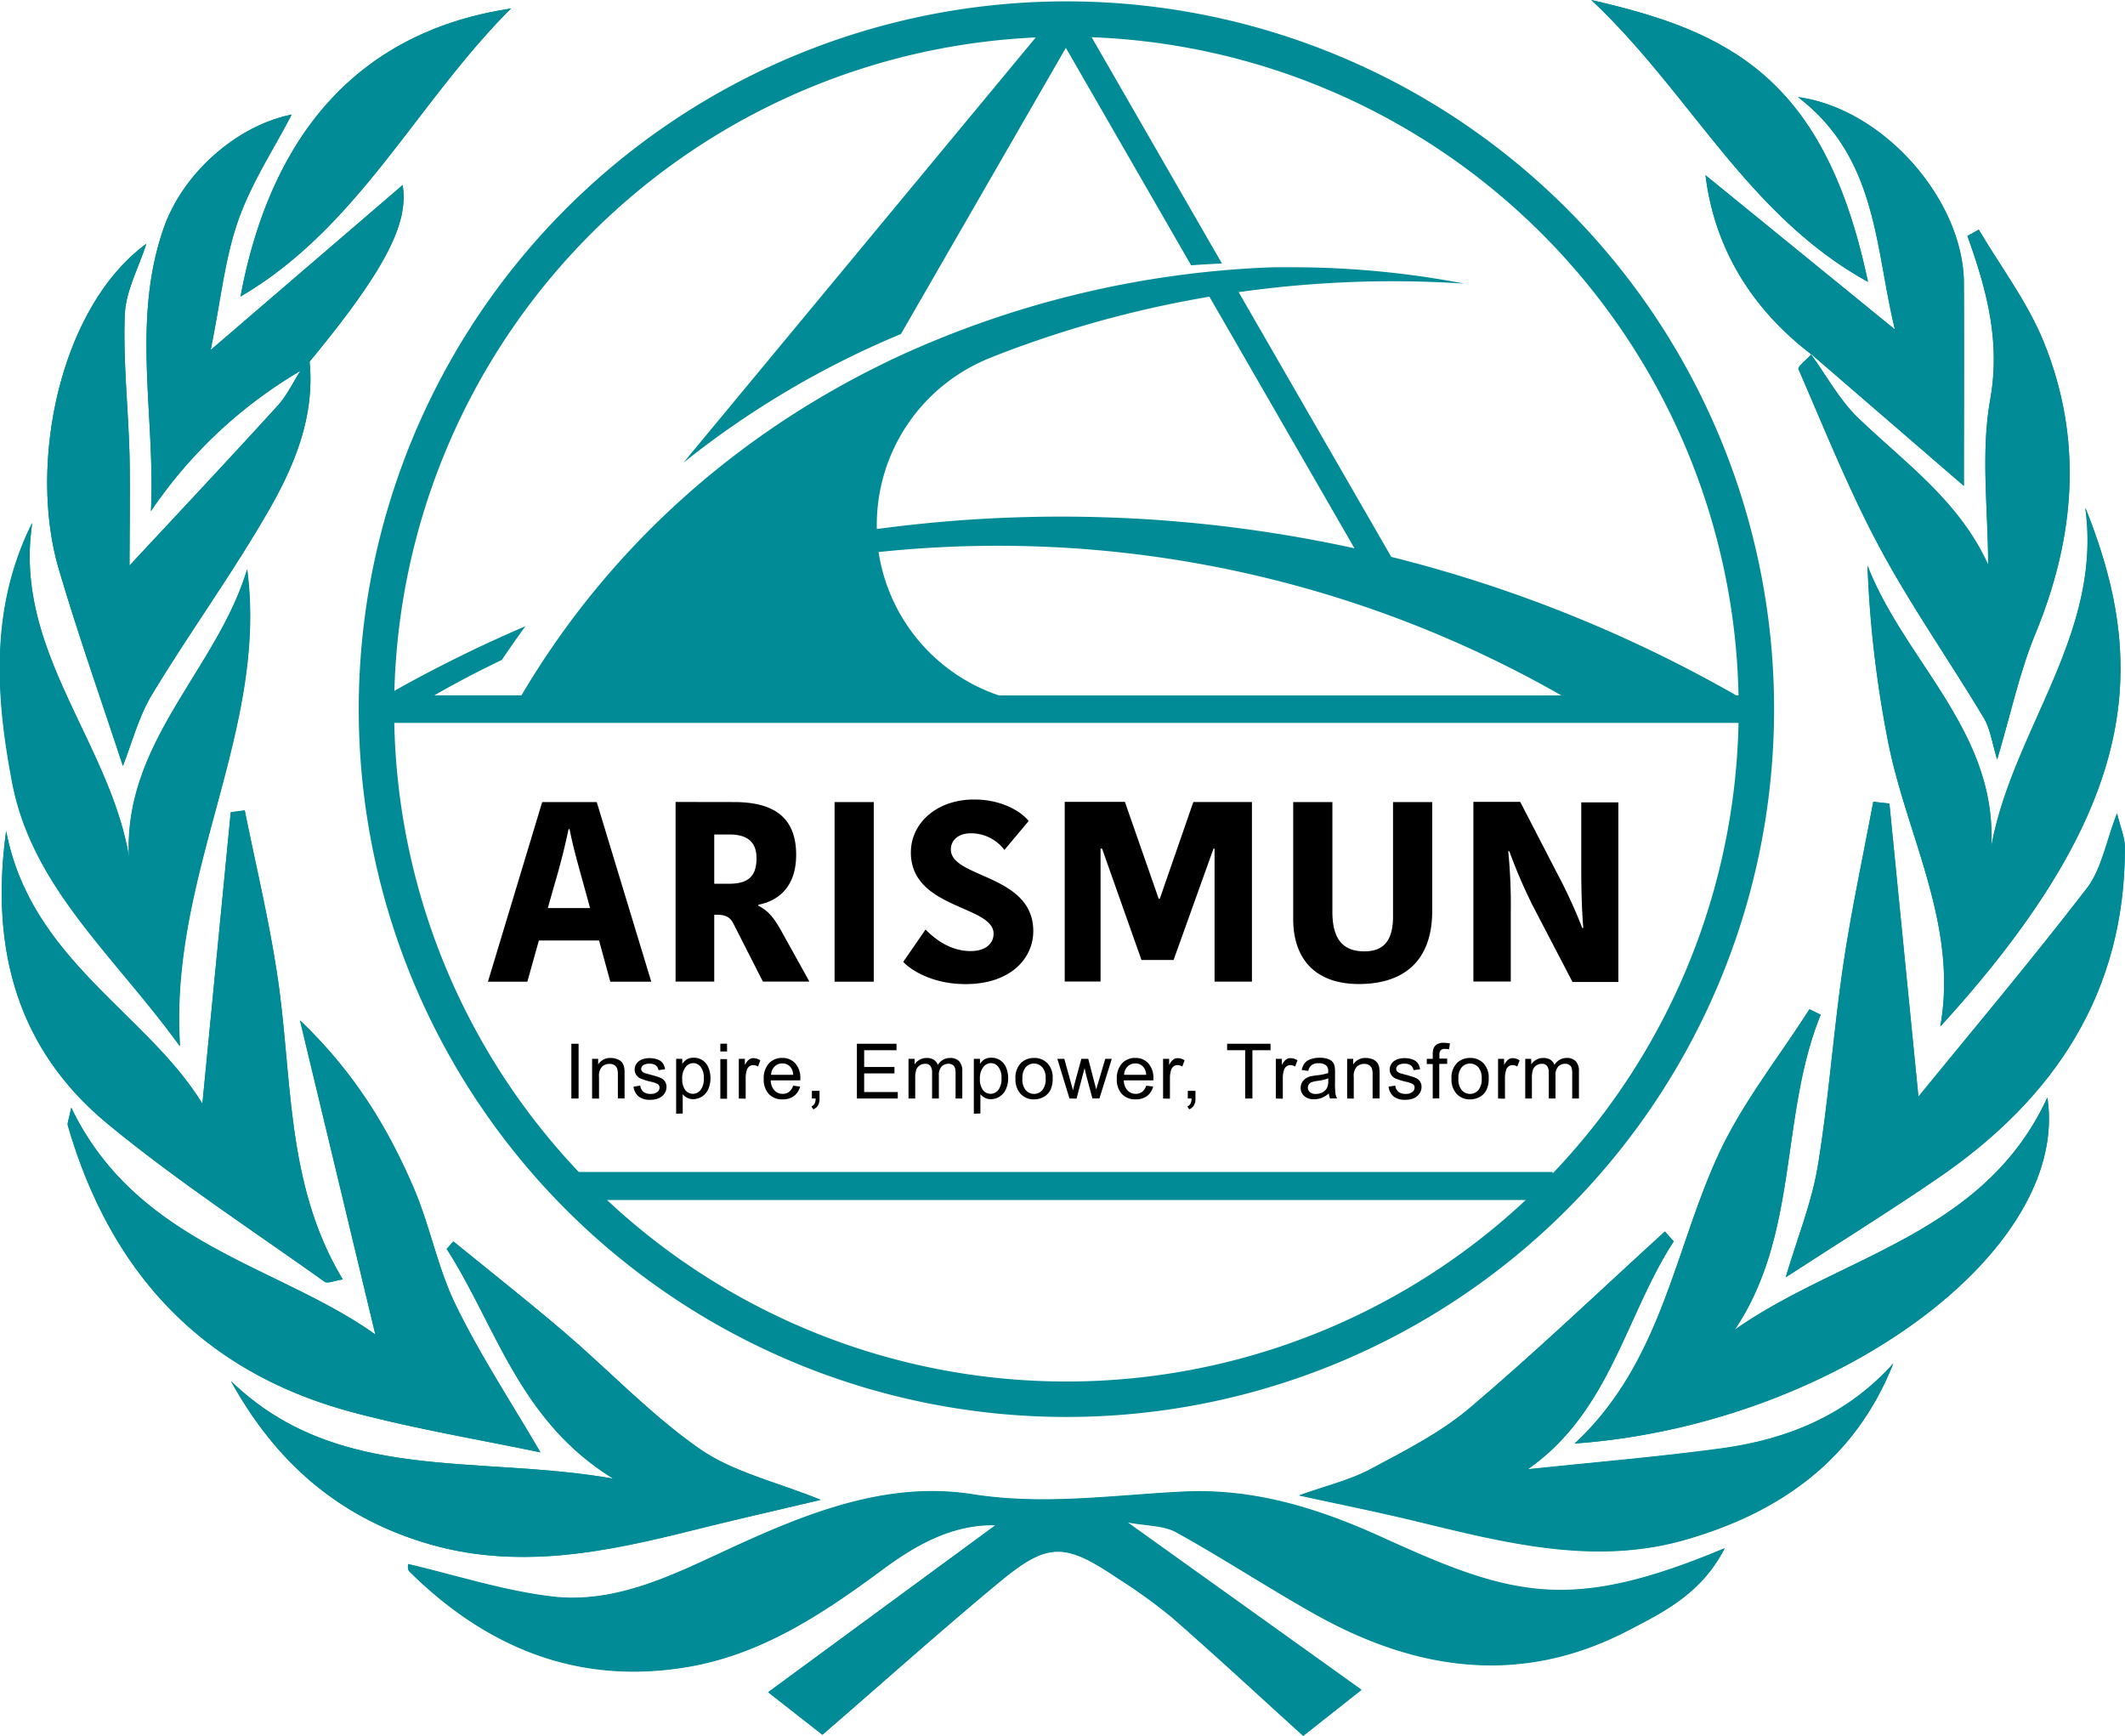 <svg id="Layer_1" data-name="Layer 1" xmlns="http://www.w3.org/2000/svg" viewBox="0 0 449.58 367.17">
  <defs>
    <style>
      .cls-1{fill:none}.cls-2{fill:#008b97}
    </style>
  </defs>
  <path class="cls-1" d="M227.75 150.66z"/>
  <rect class="cls-1" x="227.75" y="150.66"/>
  <path class="cls-1" d="M227.75 150.66z"/>
  <path class="cls-2" d="M90 143.2c16.28-19.69 21-29.46 19.68-37.36l-40.59 34.88c2.14-10.59 3-19.28 5.78-27.28s7.63-15.31 11.35-22.5c-11.38 2.25-22.85 12.18-27 23.81-7 19.72-1.82 39.9-2.77 60.06a98.28 98.28 0 0131.58-29.64c-1.6 2.48-2.88 5.25-4.85 7.4-10.4 11.43-21.01 22.73-31.27 33.74 0-6.92.16-15.14 0-23.35-.25-9.91-1.37-19.83-1-29.71.2-5 2.91-9.81 4.56-15C37.12 131.7 30.4 164.81 36.91 187c4.13 14 9 27.87 13.59 41.75 1.84-4.62 3.28-10.35 6.2-15.18 7.92-13.09 17-25.52 24.59-38.76 5.53-9.6 9.86-19.97 8.71-31.61zm317.73-1.52c-1 1.06-3 2.58-2.74 3.12 5.5 12.64 10.62 25.51 17.12 37.64 6.66 12.42 14.81 24 22.07 36.12 1.42 2.37 1.78 5.38 2.84 8.8 2.88-9.67 4.72-18.44 8.08-26.58 8.47-20.53 10.16-41.21 1.71-61.88-3.41-8.34-9.06-15.77-13.68-23.61l-2.4 1.33c4 11.24 7.07 22.17 4.81 34.68-2 11.28-.43 23.22-.43 34.87-6.12-13.53-17.59-21.53-27.45-31-4.06-3.9-6.84-9.13-10.21-13.74L440 169.51c0-12.71.07-27.88 0-43-.1-17.24-16.77-36.73-35.09-39.24 16.85 12.91 16.26 31.76 20.5 49.15l-40.07-32.63c1.83 15.03 9.42 27.99 22.41 37.9zm-209.24 292c13-11.25 25-22 37.35-32.21 10.31-8.56 13.86-8.48 25.05-.93a114 114 0 0111.52 8.3c9.32 8.14 18.39 16.56 27.8 25.09l12.3-9.71-49.6-35.49c4.2.8 7.76.65 10.42 2.12 9.92 5.49 19.42 11.74 29.31 17.29 21.49 12.07 43.69 15.27 66.35 3.48 7.51-3.91 15.51-7.83 20.37-17.35-32.8 13.76-45 10.23-72.47-2.29-13.21-6-26.94-10.42-42.08-9.67-14.8.73-29.46 2.95-44.58.56-17.91-2.82-34.62 3.8-50.87 11.27-12.1 5.56-24.43 12-38.28 10.34-10.21-1.25-20.19-4.49-30.26-6.85 0 .05-.16 1.09.27 1.51 16.34 16.15 35.68 24.08 58.77 20.22 15.78-2.64 28.76-11.29 41.38-20.63 7.11-5.26 14.82-9.59 23.91-9.37L187 424.68zM409.7 281.36l-2.36-1.17c-6.53 10.25-14.27 19.94-19.31 30.87-9.39 20.37-12 43.89-30.36 61 54.63-3.91 104.93-40.55 100-73.19-13.42 29.1-43.8 33.42-66.15 49.14 13.7-20.39 9.48-45.23 18.18-66.65zM39.57 301c-.54 2.7-.87 3.31-.74 3.79 9.06 31.26 28.62 52.29 60.43 60.7 13.39 3.54 27.11 5.82 39.54 8.43-6.09-10.45-12.66-20.42-17.86-31.06-3.87-7.91-5.48-16.89-9-25-5.45-12.66-12.52-24.38-24-35.33L103.91 349c-20.52-14.67-50.38-19-64.34-48zm339 28.26l-1.86-2c-13.7 12.48-27.1 25.32-41.23 37.28-6.23 5.27-13.8 9.08-21.08 13-4.31 2.3-9.24 3.45-15.06 5.53 9.24 2 16.88 3.54 24.43 5.37 18.83 4.57 37.86 9.53 57.11 4.05 19.86-5.66 36-16.72 44.17-37.35-9.81 11-22.46 16.07-36.4 18-13.6 1.84-27.29 3-40.95 4.41 17.5-12.24 20.67-32.55 30.91-48.26zm23.68 7.64c11.57-7.51 22.14-14.07 32.4-21.1 24.52-16.81 39.45-39.17 39.39-69.87 0-2.1-.95-4.21-1.66-7.19-2.4 6.19-3.3 11.84-6.36 15.82-11.86 15.41-24.4 30.3-35.66 44.12l-6.14-62-3.41-.39c-2.15 11.53-4.65 23-6.36 34.59-2.08 14.07-3.05 28.32-5.36 42.35-1.22 7.7-4.25 15.09-6.8 23.69zm-328.88 22c9.31 16.85 22.28 28.35 40.53 34 19.75 6.15 38.65 2.13 57.71-2.65 8.44-2.12 16.93-4 26.5-6.3-9.48-3.84-18.52-5.86-25.57-10.76-10.32-7.18-19.11-16.52-28.72-24.74-7.67-6.55-15.6-12.78-23.41-19.16L119 330.9c10.46 16.26 15.25 36.31 35.26 48.6-29.08-5.13-58.35 1.13-80.85-20.61zm2.87-120.76l-2.93.37-6 61.66c-11.84-19.28-36.29-30.41-41.52-57.67-3.51 25.58 2.74 46.47 21.48 61.95 14.56 12 30.49 22.4 45.9 33.39.62.44 2-.23 3.84-.49C84.64 316.82 86.49 293.89 83 272c-1.77-11.35-4.45-22.58-6.72-33.86zm-45-60.73c-8.92 17.85-7.68 36.55-4.19 54.85 4.24 22.22 21.6 36.58 35.49 55.79-2.42-36.41 18.73-66.67 14.22-100.92-6.31 21.09-26.18 36.45-25 60.8-4.1-24.4-24.51-43.78-20.44-70.53zM435 283.86c42.92-47 43.84-77 30.7-109.78 3.75 26.91-15.52 47.18-19.91 71.86 1.38-24.4-18.31-39.31-26.16-59.6a238.31 238.31 0 004.42 37.58c3.95 19.87 14.78 38.44 10.95 59.94zm-15.3-157.52c-9.1-43.31-29.53-53-58.53-59.63 21.05 19.79 32.92 45.49 58.53 59.63zm-344.32 3.1c25-14.6 37.17-40.91 57.21-60.93C101.36 73.22 82 94 75.38 129.44z" transform="translate(-24.5 -66.71)"/>
  <path class="cls-2" d="M198.51 433.64l-11.47-9 48.15-35.38c-9.09-.22-16.81 4.1-23.91 9.37-12.62 9.34-25.6 18-41.38 20.63-23.09 3.86-42.43-4.07-58.77-20.22-.43-.43-.27-1.46-.27-1.51 10.08 2.36 20 5.6 30.26 6.85 13.85 1.69 26.17-4.78 38.28-10.34 16.25-7.47 33-14.09 50.87-11.27 15.13 2.38 29.78.16 44.58-.56 15.14-.74 28.88 3.66 42.08 9.67 27.48 12.52 39.67 16.05 72.47 2.29-4.86 9.53-12.85 13.45-20.37 17.35-22.66 11.79-44.86 8.58-66.35-3.48-9.89-5.55-19.39-11.8-29.31-17.29-2.66-1.47-6.22-1.33-10.42-2.12l49.6 35.49-12.3 9.71c-9.42-8.53-18.49-16.95-27.8-25.09a114 114 0 00-11.52-8.3c-11.2-7.54-14.74-7.63-25.05.93-12.37 10.31-24.36 21.02-37.37 32.27zM409.7 281.36c-8.75 21.42-4.48 46.27-18.21 66.64 22.35-15.72 52.73-20 66.15-49.14 5 32.65-45.34 69.28-100 73.19 18.38-17.11 21-40.63 30.36-61 5-10.94 12.79-20.62 19.31-30.87zM39.57 301c14 29 43.81 33.31 64.34 48L88 282.55c11.48 11 18.55 22.67 24 35.33 3.5 8.12 5.11 17.11 9 25 5.2 10.64 11.77 20.6 17.86 31.06-12.43-2.61-26.15-4.89-39.54-8.43-31.81-8.42-51.37-29.44-60.43-60.7-.19-.47.11-1.09.68-3.81z" transform="translate(-24.5 -66.71)"/>
  <path class="cls-2" d="M378.61 329.29c-10.24 15.74-13.42 36-30.87 48.18 13.65-1.44 27.35-2.57 40.95-4.41 13.94-1.89 26.59-7 36.4-18-8.13 20.63-24.31 31.69-44.17 37.35-19.25 5.48-38.28.52-57.11-4.05-7.56-1.83-15.19-3.35-24.43-5.37 5.82-2.08 10.75-3.23 15.06-5.53 7.28-3.88 14.84-7.69 21.08-13 14.14-12 27.53-24.8 41.23-37.28zM402.29 336.92c2.55-8.6 5.57-16 6.83-23.67 2.31-14 3.28-28.27 5.36-42.35 1.71-11.59 4.21-23.07 6.36-34.59l3.41.39 6.14 62c11.26-13.82 23.8-28.7 35.66-44.12 3.06-4 4-9.63 6.36-15.82.72 3 1.66 5.08 1.66 7.19.07 30.7-14.87 53.06-39.39 69.87-10.24 7.03-20.82 13.59-32.39 21.1zM73.41 358.89c22.5 21.73 51.77 15.47 80.85 20.6-20-12.28-24.8-32.34-35.26-48.6l1.45-1.56c7.81 6.37 15.75 12.61 23.41 19.16 9.62 8.21 18.41 17.56 28.72 24.74 7 4.9 16.09 6.92 25.57 10.76-9.57 2.27-18.06 4.18-26.5 6.3-19.06 4.78-38 8.8-57.71 2.65-18.25-5.7-31.22-17.19-40.53-34.05zM76.28 238.14c2.28 11.29 5 22.51 6.75 33.88 3.46 21.88 1.62 44.81 14 65.33-1.8.26-3.22.94-3.84.49-15.4-11-31.33-21.37-45.9-33.39-18.75-15.48-25-36.37-21.48-61.95 5.23 27.26 29.68 38.39 41.52 57.67l6-61.66z" transform="translate(-24.5 -66.71)"/>
  <path class="cls-2" d="M31.32 177.4c-4.06 26.74 16.34 46.13 20.49 70.52-1.15-24.35 18.72-39.71 25-60.8C81.35 221.37 60.2 251.64 62.62 288c-13.89-19.21-31.25-33.57-35.49-55.79-3.49-18.21-4.73-36.96 4.19-54.81zM435 283.86c3.82-21.5-7-40.07-11-59.93a238.31 238.31 0 01-4.42-37.58c7.85 20.29 27.54 35.2 26.16 59.6 4.4-24.68 23.66-45 19.91-71.86 13.2 32.76 12.27 62.82-30.65 109.77z" transform="translate(-24.5 -66.71)"/>
  <path class="cls-2" d="M407.49 141.42c3.36 4.62 6.15 9.85 10.2 13.75 9.86 9.48 21.32 17.49 27.45 31 0-11.65-1.6-23.59.43-34.87 2.25-12.51-.77-23.44-4.81-34.68l2.4-1.33c4.63 7.84 10.27 15.27 13.68 23.61 8.45 20.67 6.75 41.35-1.71 61.88-3.36 8.14-5.19 16.91-8.08 26.58-1.06-3.42-1.42-6.43-2.84-8.8-7.26-12.1-15.42-23.71-22.07-36.12-6.5-12.13-11.62-25-17.12-37.64-.23-.54 1.77-2.06 2.74-3.12zM90 143.2c1.12 11.64-3.21 22-8.73 31.58-7.62 13.22-16.65 25.67-24.57 38.76-2.92 4.83-4.36 10.56-6.2 15.18C46 214.84 41 201 36.91 187c-6.51-22.16.21-55.28 18.54-68.69-1.66 5.16-4.37 10-4.56 15-.39 9.87.74 19.8 1 29.71.2 8.21 0 16.43 0 23.35 10.25-11 20.87-22.3 31.31-33.74 2-2.15 3.25-4.92 4.85-7.4z" transform="translate(-24.5 -66.71)"/>
  <path class="cls-2" d="M90 143.2l-2 2a98.28 98.28 0 00-31.58 29.64c1-20.16-4.2-40.34 2.77-60.06 4.11-11.63 15.58-21.56 27-23.81-3.72 7.18-8.53 14.49-11.35 22.51s-3.64 16.69-5.78 27.28l40.62-34.88c1.32 7.86-3.37 17.64-19.68 37.32zM407.75 141.69c-13-9.91-20.58-22.87-22.43-37.94l40.07 32.63c-4.24-17.39-3.65-36.24-20.5-49.15 18.32 2.51 35 22 35.09 39.24.09 15.17 0 30.34 0 43l-32.51-28.08z" transform="translate(-24.5 -66.71)"/>
  <path class="cls-2" d="M419.7 126.34c-25.6-14.14-37.47-39.84-58.53-59.63 29 6.61 49.43 16.29 58.53 59.63zM75.38 129.44C82 94 101.36 73.22 132.6 68.52c-20.05 20.01-32.24 46.32-57.22 60.92z" transform="translate(-24.5 -66.71)"/>
  <g>
    <path d="M150.75 236.37l11.54 38h-8.67l-2.38-8.72h-12.73l-2.44 8.72h-8.34l11.48-38zm-10.35 22.42h8.94l-1.46-5.31c-1.46-5.25-2.22-8-2.87-11.38h-.22a143.7 143.7 0 01-2.82 11.16zM179.78 236.37c8.4 0 13.16 3.2 13.16 11.16 0 6.61-3.58 9.7-8 10.56v.22c2 1 3.25 2.38 5 5.58l5.8 10.45h-9.84L179.62 262c-.7-1.35-1.73-1.79-3.47-1.79h-.54v14.14h-8.18v-38zm-4.17 17.28h3.14c4.39 0 5.8-1.9 5.8-5.42s-2.06-5-5.69-5h-3.25zM201.07 236.37h8.29v38h-8.29zM234.71 264.21c0-6-17.5-5.2-17.5-17.17 0-6.28 5.53-11.21 13.38-11.21 6.34 0 10.29 2.92 11.54 4.55L237 246.5a8.83 8.83 0 00-7.1-3.52c-2.71 0-4.23 1.52-4.23 3.41 0 6.12 17.44 5.2 17.44 17.28 0 5.69-4.71 11.21-14.35 11.21-7.31 0-11.86-3.25-13.16-4.71l4.71-6.83c1.63 1.63 4.93 4.55 9.53 4.55 3.3 0 4.87-1.68 4.87-3.68zM269.65 256.84h.22l7.1-20.48h12.4v38h-7.91v-28.14h-.22l-8.45 23.56H266l-8.34-23.56h-.32v28.11h-7.58v-38h12.73zM319.22 260.58v-24.21h8.29v23c0 11.59-7.1 15.49-15.49 15.49-9.8 0-13.92-5.9-13.92-13.71v-24.78h8.29v23.18c0 5.42 1.9 8.4 6.77 8.4 3.94 0 6.06-2.12 6.06-7.37zM343.59 246.71a117 117 0 01.54 13.27v14.35h-7.91v-38h9.91l7.75 15a107.36 107.36 0 015.37 11.67h.22c-.43-5.31-.43-10.56-.43-14.57v-12h7.85v38h-9.7l-8.34-16a108.18 108.18 0 01-5-11.59z" transform="translate(-24.5 -66.71)"/>
  </g>
  <path class="cls-2" d="M215.11 137.36L250 76.83l26.5 46q3.25-.24 6.52-.38L253.39 71h-6.75l-77.56 93.59a191.21 191.21 0 0146.03-27.23z" transform="translate(-24.5 -66.71)"/>
  <g>
    <path d="M145.38 299.08v-11.59h1.53v11.59zM149.77 299.08v-8.39h1.28v1.19a3 3 0 012.67-1.38 3.51 3.51 0 011.4.27 2.2 2.2 0 011 .71 2.74 2.74 0 01.44 1.05 8.14 8.14 0 01.08 1.38v5.16h-1.42V294a3.82 3.82 0 00-.17-1.3 1.37 1.37 0 00-.59-.69 1.87 1.87 0 00-1-.26 2.31 2.31 0 00-1.57.58 2.85 2.85 0 00-.66 2.19v4.58zM158.54 296.57l1.41-.22a2 2 0 00.66 1.3 2.3 2.3 0 001.51.45 2.22 2.22 0 001.45-.4 1.19 1.19 0 00.47-.94.86.86 0 00-.42-.76 6.17 6.17 0 00-1.45-.48 13.31 13.31 0 01-2.17-.68 2.07 2.07 0 01-1.23-1.92 2.15 2.15 0 01.26-1 2.3 2.3 0 01.7-.79 2.91 2.91 0 01.91-.42 4.3 4.3 0 011.23-.17 4.86 4.86 0 011.74.28 2.36 2.36 0 011.1.77 3 3 0 01.49 1.3l-1.39.19a1.52 1.52 0 00-.55-1 2 2 0 00-1.29-.36 2.33 2.33 0 00-1.4.32 1 1 0 00-.42.76.78.78 0 00.17.5 1.26 1.26 0 00.54.38q.21.08 1.26.36a17.29 17.29 0 012.11.66 2.14 2.14 0 01.94.75 2.09 2.09 0 01.34 1.22 2.39 2.39 0 01-.42 1.34 2.68 2.68 0 01-1.2 1 4.35 4.35 0 01-1.77.34 3.94 3.94 0 01-2.49-.68 3.16 3.16 0 01-1.09-2.1zM167.55 302.29v-11.61h1.3v1.09a3.2 3.2 0 011-1 2.85 2.85 0 011.4-.32 3.32 3.32 0 011.9.55 3.4 3.4 0 011.24 1.56 5.7 5.7 0 01.42 2.21 5.6 5.6 0 01-.46 2.32 3.51 3.51 0 01-3.2 2.13 2.68 2.68 0 01-1.28-.3 2.92 2.92 0 01-.93-.76v4.09zm1.29-7.37a3.65 3.65 0 00.66 2.39 2 2 0 001.59.77 2.06 2.06 0 001.63-.8 3.81 3.81 0 00.68-2.49 3.71 3.71 0 00-.66-2.4 2 2 0 00-1.58-.8 2.05 2.05 0 00-1.61.85 3.8 3.8 0 00-.72 2.49zM176.9 289.13v-1.64h1.42v1.64zm0 10v-8.39h1.42v8.39zM180.81 299.08v-8.39h1.28V292a3.46 3.46 0 01.9-1.18 1.58 1.58 0 01.91-.28 2.77 2.77 0 011.46.46l-.49 1.32a2 2 0 00-1-.31 1.36 1.36 0 00-.84.28 1.53 1.53 0 00-.53.78 5.54 5.54 0 00-.24 1.66v4.39zM192.3 296.37l1.47.18a3.59 3.59 0 01-1.29 2 3.88 3.88 0 01-2.4.71 3.84 3.84 0 01-2.92-1.13 4.43 4.43 0 01-1.08-3.18 4.64 4.64 0 011.09-3.29 3.69 3.69 0 012.83-1.17 3.59 3.59 0 012.75 1.15 4.56 4.56 0 011.07 3.22v.38h-6.26a3.22 3.22 0 00.78 2.12 2.33 2.33 0 001.75.73 2.18 2.18 0 001.34-.41 2.73 2.73 0 00.87-1.31zm-4.67-2.3h4.69a2.85 2.85 0 00-.54-1.59 2.18 2.18 0 00-1.76-.82 2.26 2.26 0 00-1.65.66 2.6 2.6 0 00-.74 1.75zM196.27 299.08v-1.62h1.62v1.62a2.87 2.87 0 01-.32 1.44 2.06 2.06 0 01-1 .85l-.4-.61a1.35 1.35 0 00.66-.58 2.5 2.5 0 00.24-1.1zM205.79 299.08v-11.59h8.38v1.37h-6.84v3.55h6.41v1.36h-6.41v3.94h7.11v1.37zM216.71 299.08v-8.39H218v1.18a3 3 0 012.54-1.37 2.77 2.77 0 011.53.39 2.08 2.08 0 01.84 1.08 3 3 0 012.59-1.47 2.56 2.56 0 011.92.69 3 3 0 01.67 2.13v5.76h-1.42v-5.29a3.91 3.91 0 00-.14-1.23 1.19 1.19 0 00-.5-.6 1.57 1.57 0 00-.85-.23 2 2 0 00-1.47.59 2.6 2.6 0 00-.58 1.88v4.88h-1.43v-5.45a2.39 2.39 0 00-.35-1.42 1.32 1.32 0 00-1.14-.47 2.07 2.07 0 00-1.11.32 1.8 1.8 0 00-.74.92 5.21 5.21 0 00-.23 1.75v4.35zM230.53 302.29v-11.61h1.3v1.09a3.2 3.2 0 011-1 2.85 2.85 0 011.4-.32 3.32 3.32 0 011.9.55 3.4 3.4 0 011.24 1.56 5.7 5.7 0 01.42 2.21 5.6 5.6 0 01-.46 2.32 3.51 3.51 0 01-3.2 2.13 2.68 2.68 0 01-1.28-.3 2.92 2.92 0 01-.93-.76v4.09zm1.29-7.37a3.65 3.65 0 00.66 2.39 2 2 0 001.59.77 2.06 2.06 0 001.63-.8 3.81 3.81 0 00.68-2.49 3.71 3.71 0 00-.66-2.4 2 2 0 00-1.58-.8 2.05 2.05 0 00-1.61.85 3.8 3.8 0 00-.71 2.49zM239.34 294.88a4.33 4.33 0 011.3-3.45 3.9 3.9 0 012.64-.93 3.77 3.77 0 012.83 1.13 4.31 4.31 0 011.1 3.13 5.56 5.56 0 01-.49 2.55 3.44 3.44 0 01-1.42 1.44 4.12 4.12 0 01-2 .51 3.77 3.77 0 01-2.85-1.13 4.52 4.52 0 01-1.11-3.25zm1.46 0a3.58 3.58 0 00.7 2.42 2.34 2.34 0 003.53 0 3.66 3.66 0 00.7-2.46 3.47 3.47 0 00-.71-2.36 2.35 2.35 0 00-3.53 0 3.56 3.56 0 00-.68 2.4zM250.77 299.08l-2.57-8.39h1.47l1.34 4.84.5 1.8.43-1.73 1.34-4.92h1.46l1.26 4.87.42 1.6.48-1.62 1.44-4.85h1.38l-2.62 8.39h-1.48l-1.34-5-.32-1.43-1.7 6.46zM267 296.37l1.47.18a3.59 3.59 0 01-1.29 2 3.88 3.88 0 01-2.4.71 3.84 3.84 0 01-2.92-1.13 4.43 4.43 0 01-1.08-3.18 4.64 4.64 0 011.09-3.29 3.69 3.69 0 012.83-1.17 3.59 3.59 0 012.75 1.15 4.56 4.56 0 011.07 3.22v.38h-6.26a3.22 3.22 0 00.78 2.12 2.33 2.33 0 001.75.73 2.18 2.18 0 001.34-.41 2.73 2.73 0 00.87-1.31zm-4.67-2.3H267a2.85 2.85 0 00-.54-1.59 2.18 2.18 0 00-1.76-.82 2.26 2.26 0 00-1.65.66 2.6 2.6 0 00-.73 1.75zM270.57 299.08v-8.39h1.28V292a3.46 3.46 0 01.9-1.18 1.58 1.58 0 01.91-.28 2.77 2.77 0 011.46.46l-.49 1.32a2 2 0 00-1-.31 1.36 1.36 0 00-.84.28 1.53 1.53 0 00-.53.78 5.54 5.54 0 00-.24 1.66v4.39zM275.8 299.08v-1.62h1.62v1.62a2.87 2.87 0 01-.32 1.44 2.06 2.06 0 01-1 .85l-.4-.61a1.35 1.35 0 00.66-.58 2.5 2.5 0 00.24-1.1zM287.94 299.08v-10.22h-3.82v-1.37h9.18v1.37h-3.83v10.22zM294.42 299.08v-8.39h1.28V292a3.46 3.46 0 01.9-1.18 1.58 1.58 0 01.91-.28 2.77 2.77 0 011.49.46l-.49 1.32a2 2 0 00-1-.31 1.36 1.36 0 00-.84.28 1.53 1.53 0 00-.53.78 5.54 5.54 0 00-.24 1.66v4.39zM305.64 298a5.31 5.31 0 01-1.52.95 4.39 4.39 0 01-1.57.28 3 3 0 01-2.13-.68 2.23 2.23 0 01-.74-1.73 2.3 2.3 0 01.28-1.13 2.33 2.33 0 01.74-.82 3.45 3.45 0 011-.47 10.27 10.27 0 011.26-.21 13 13 0 002.54-.49v-.37a1.57 1.57 0 00-.4-1.23 2.38 2.38 0 00-1.62-.48 2.51 2.51 0 00-1.48.38 2.15 2.15 0 00-.71 1.24l-1.39-.19a3.44 3.44 0 01.62-1.44 2.74 2.74 0 011.26-.85 5.61 5.61 0 011.91-.3 5 5 0 011.75.25 2.29 2.29 0 011 .64 2.23 2.23 0 01.44 1 8 8 0 01.07 1.31v1.9a20.15 20.15 0 00.09 2.51 3.17 3.17 0 00.36 1h-1.49a3 3 0 01-.27-1.07zm-.12-3.18a10.42 10.42 0 01-2.32.54 5.36 5.36 0 00-1.24.28 1.24 1.24 0 00-.56.46 1.26 1.26 0 00.23 1.63 1.85 1.85 0 001.26.38 2.94 2.94 0 001.46-.36 2.22 2.22 0 00.94-1 3.43 3.43 0 00.23-1.42zM309.51 299.08v-8.39h1.28v1.19a3 3 0 012.67-1.38 3.51 3.51 0 011.4.27 2.2 2.2 0 011 .71 2.74 2.74 0 01.44 1.05 8.14 8.14 0 01.08 1.38v5.16h-1.48V294a3.82 3.82 0 00-.17-1.3 1.37 1.37 0 00-.59-.69 1.87 1.87 0 00-1-.26 2.31 2.31 0 00-1.57.58 2.85 2.85 0 00-.66 2.19v4.58zM318.28 296.57l1.41-.22a2 2 0 00.66 1.3 2.3 2.3 0 001.51.45 2.22 2.22 0 001.45-.4 1.19 1.19 0 00.47-.94.86.86 0 00-.42-.76 6.17 6.17 0 00-1.45-.48 13.31 13.31 0 01-2.17-.68 2.07 2.07 0 01-1.23-1.92 2.15 2.15 0 01.26-1 2.3 2.3 0 01.7-.79 2.91 2.91 0 01.91-.42 4.3 4.3 0 011.23-.17 4.86 4.86 0 011.74.28 2.36 2.36 0 011.1.77 3 3 0 01.49 1.3l-1.39.19a1.52 1.52 0 00-.55-1 2 2 0 00-1.29-.36 2.33 2.33 0 00-1.4.32 1 1 0 00-.42.76.78.78 0 00.17.5 1.26 1.26 0 00.54.38q.21.08 1.26.36a17.29 17.29 0 012.11.66 2.14 2.14 0 01.94.75 2.09 2.09 0 01.34 1.22 2.39 2.39 0 01-.42 1.34 2.68 2.68 0 01-1.2 1 4.35 4.35 0 01-1.77.34 3.94 3.94 0 01-2.49-.68 3.16 3.16 0 01-1.09-2.1zM327.62 299.08v-7.29h-1.26v-1.11h1.26v-.89a3.93 3.93 0 01.15-1.26 1.82 1.82 0 01.72-.9 2.6 2.6 0 011.45-.34 7 7 0 011.33.14l-.21 1.24a4.77 4.77 0 00-.84-.08 1.25 1.25 0 00-.92.28 1.5 1.5 0 00-.27 1v.77h1.64v1.11H329v7.29zM331.59 294.88a4.33 4.33 0 011.3-3.45 3.9 3.9 0 012.64-.93 3.77 3.77 0 012.83 1.13 4.31 4.31 0 011.1 3.13 5.56 5.56 0 01-.49 2.55 3.44 3.44 0 01-1.42 1.44 4.12 4.12 0 01-2 .51 3.77 3.77 0 01-2.85-1.13 4.52 4.52 0 01-1.11-3.25zm1.46 0a3.58 3.58 0 00.7 2.42 2.34 2.34 0 003.53 0 3.66 3.66 0 00.7-2.46 3.47 3.47 0 00-.71-2.36 2.35 2.35 0 00-3.53 0 3.56 3.56 0 00-.69 2.4zM341.44 299.08v-8.39h1.28V292a3.46 3.46 0 01.9-1.18 1.58 1.58 0 01.91-.28 2.77 2.77 0 011.47.46l-.49 1.32a2 2 0 00-1-.31 1.36 1.36 0 00-.84.28 1.53 1.53 0 00-.53.78 5.54 5.54 0 00-.24 1.66v4.39zM347.19 299.08v-8.39h1.27v1.18a3 3 0 012.54-1.37 2.77 2.77 0 011.53.39 2.08 2.08 0 01.84 1.08 3 3 0 012.59-1.47 2.56 2.56 0 011.92.69 3 3 0 01.67 2.13v5.76h-1.42v-5.29a3.91 3.91 0 00-.14-1.23 1.19 1.19 0 00-.5-.6 1.57 1.57 0 00-.85-.23 2 2 0 00-1.47.59 2.6 2.6 0 00-.58 1.88v4.88h-1.42v-5.45a2.39 2.39 0 00-.35-1.42 1.32 1.32 0 00-1.14-.47 2.07 2.07 0 00-1.11.32 1.8 1.8 0 00-.74.92 5.21 5.21 0 00-.23 1.75v4.35z" transform="translate(-24.5 -66.71)"/>
  </g>
  <path class="cls-2" d="M250.11 67a149.72 149.72 0 10149.73 149.7A149.72 149.72 0 00250.11 67zm-97.18 253.55H347.3a142.2 142.2 0 01-194.37 0zM353 314.92v-.3H146.95a142.23 142.23 0 11206.05.3z" transform="translate(-24.5 -66.71)"/>
  <path class="cls-2" d="M391.85 213.81a287 287 0 00-73-29.3l-32.29-56a233.1 233.1 0 0132.72-2.31c5 0 10 .18 15 .5a193.76 193.76 0 00-36.48-3.46h-3.81a207.59 207.59 0 00-80.8 19.5l-1.67.82c-31.51 15.35-58 38.93-76.24 69.47l-.45.76h-18.44q7-4 14.28-7.48 2.44-3.63 5-7.14a287.84 287.84 0 00-32.38 16.34h4v4.12h290.23v-5.83zm-159-70.94L235 142q3.37-1.32 6.79-2.53a229.74 229.74 0 0138.58-10l30.69 53.22A290.63 290.63 0 00210 178.62v-.85a38 38 0 0122.9-34.9zm-22.52 40.62a240.36 240.36 0 01144.5 30.32h-119a38.06 38.06 0 01-25.45-30.32z" transform="translate(-24.5 -66.71)"/>
</svg>
